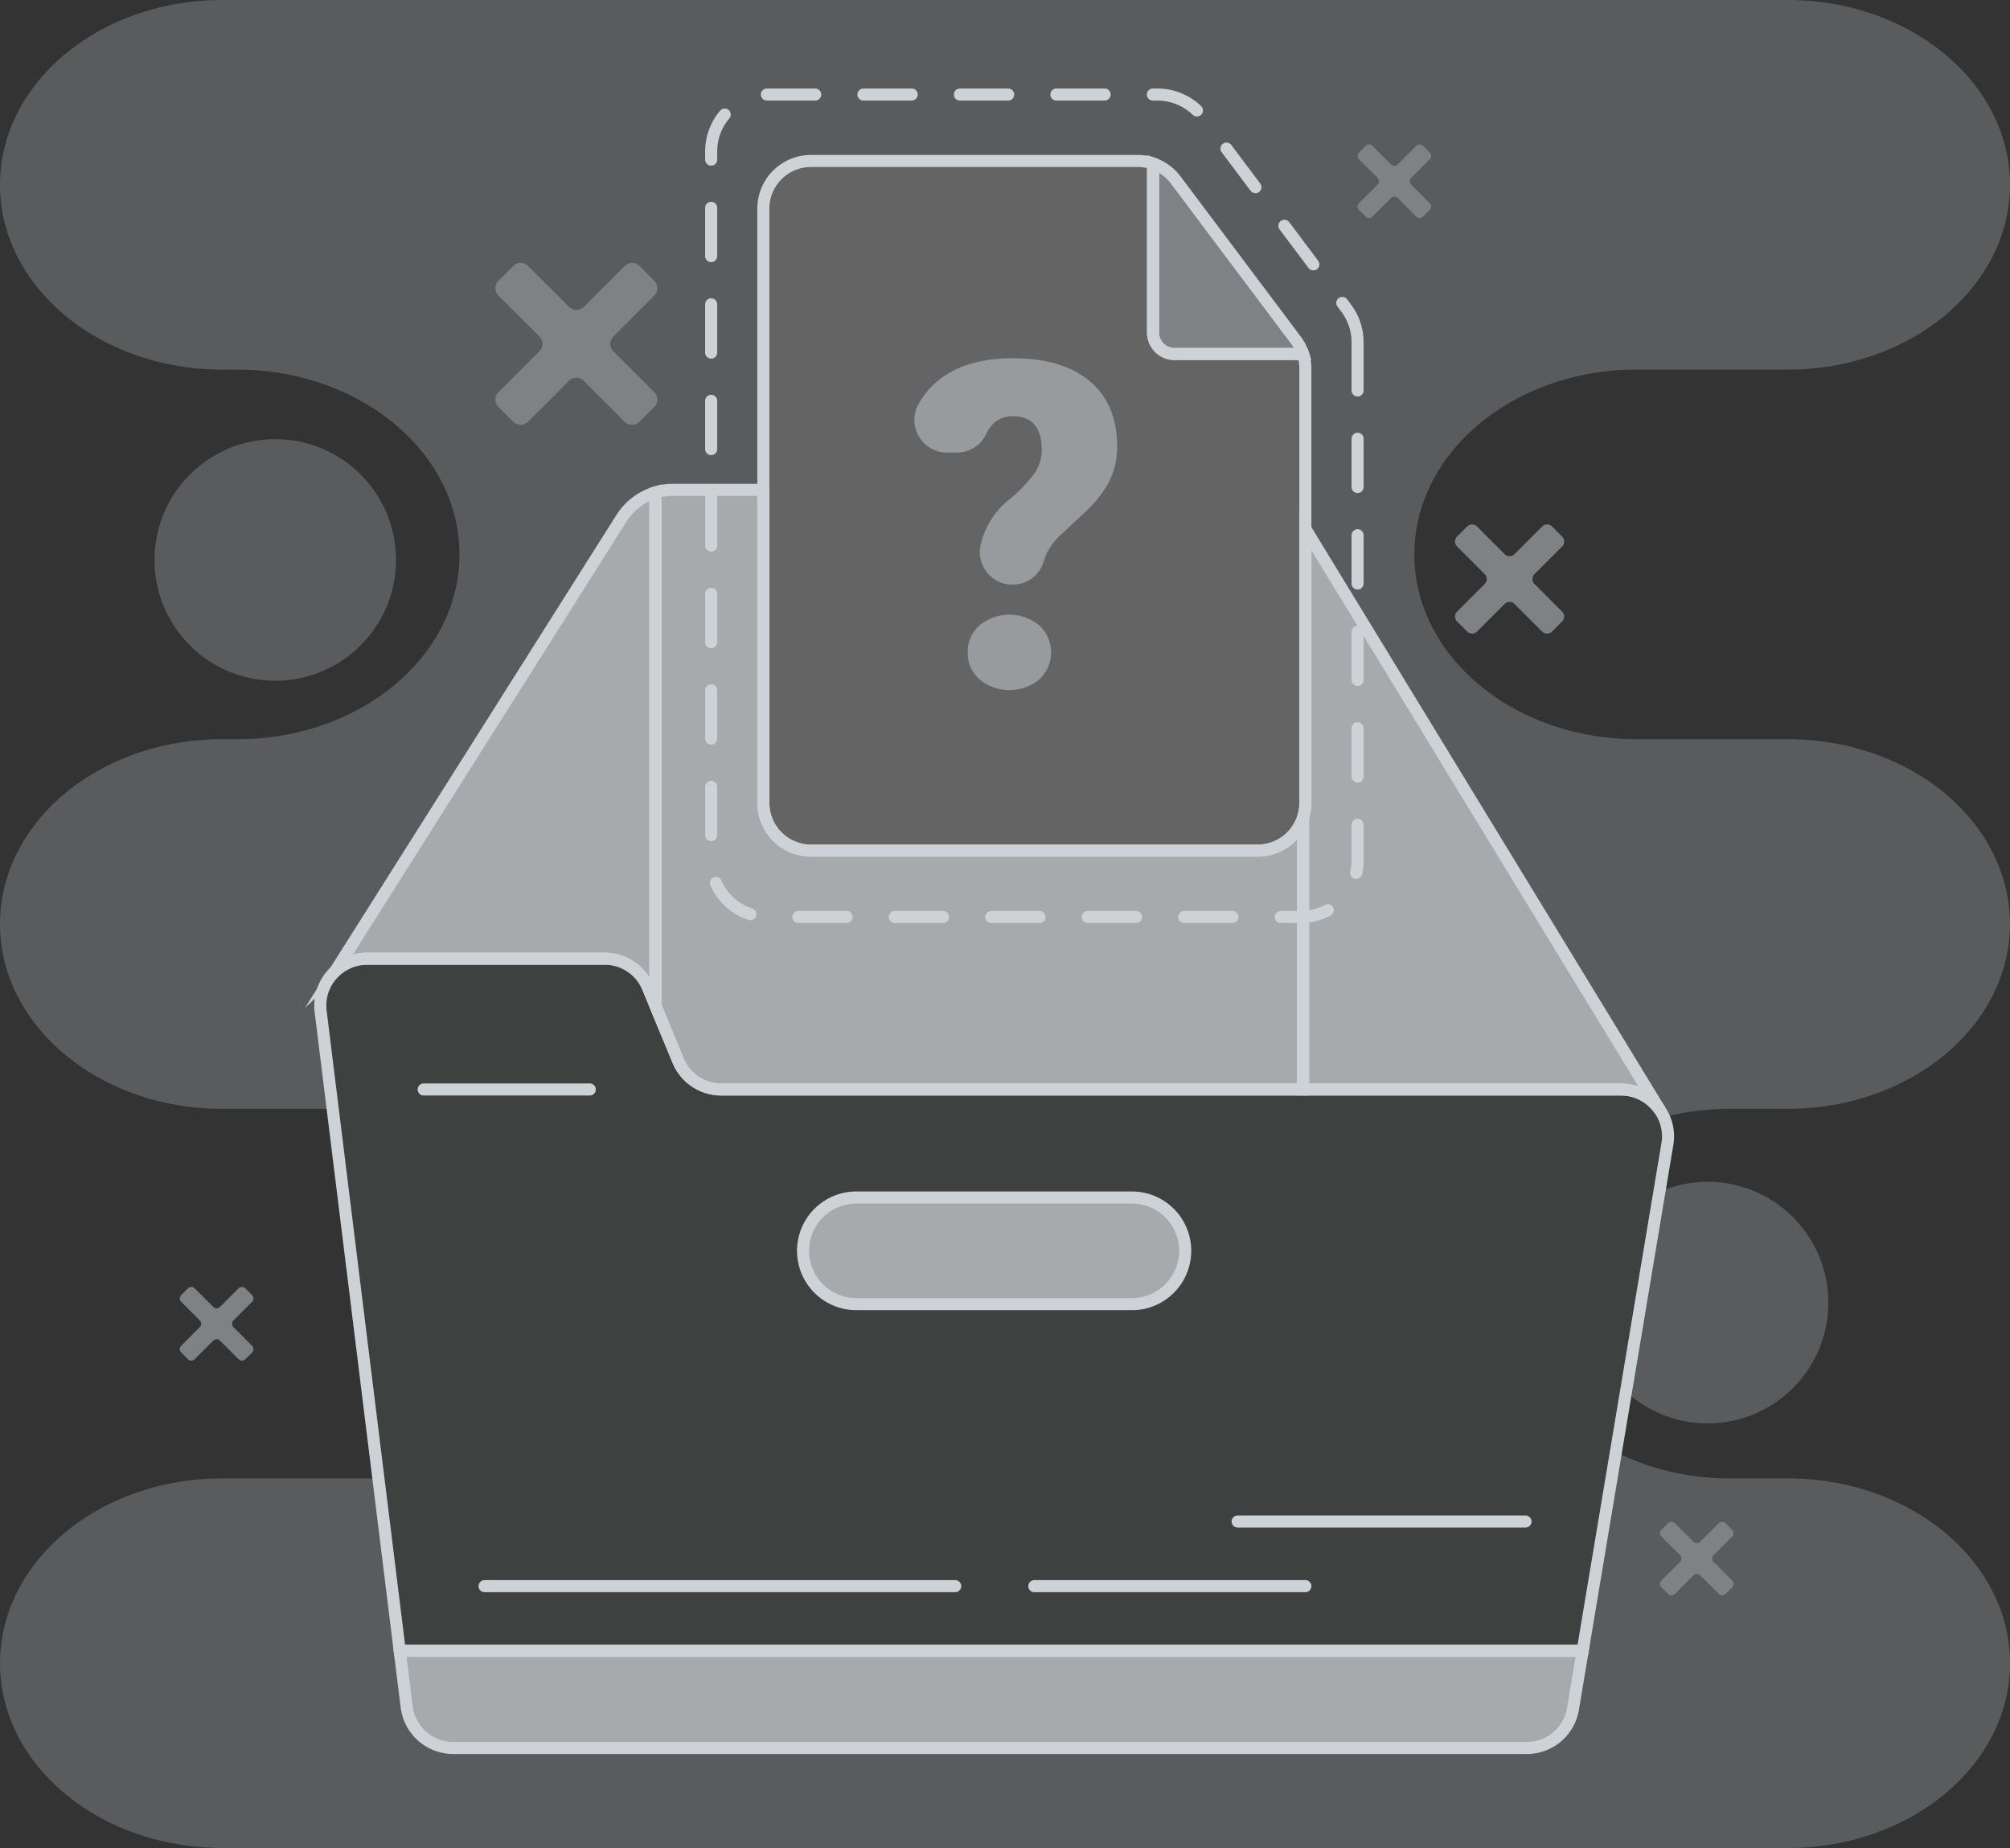 <svg xmlns="http://www.w3.org/2000/svg" width="1000.02" height="919.21" viewBox="0 0 1000.02 919.21">
  <rect x="0" y="0" width="1000.02" height="919.21" fill="#333333" stroke="none"/>
  <g id="no_data" data-name="no data" transform="translate(0 -40.39)">
    <g id="Group_54734" data-name="Group 54734" opacity="0.25">
      <path id="Path_77122" data-name="Path 77122" d="M967.61,435c-20.02-16.64-47.67-26.93-78.19-26.93H814.28c-30.55,0-58.19-10.28-78.2-26.93-20.01-16.63-32.4-39.6-32.4-64.98,0-50.78,49.52-91.93,110.6-91.93h75.14c61.07,0,110.58-41.15,110.58-91.93,0-25.38-12.38-48.36-32.39-64.98-20.02-16.64-47.67-26.93-78.19-26.93H110.58C49.51,40.41,0,81.56,0,132.31c0,25.38,12.38,48.37,32.39,65s47.67,26.93,78.19,26.93H118c30.55,0,58.19,10.29,78.21,26.93s32.39,39.61,32.39,65c0,50.76-49.51,91.91-110.6,91.91h-7.42C49.51,408.08,0,449.24,0,500.01c0,25.38,12.38,48.37,32.39,65s47.67,26.93,78.19,26.93h54.93l-6-48.48a23.374,23.374,0,0,1,7.27-19.96l142.4-225.29a30.182,30.182,0,0,1,16.86-12.82,29.7,29.7,0,0,1,8.79-1.31h44.94V144.17a23.7,23.7,0,0,1,23.71-23.7H565.97a23.73,23.73,0,0,1,18.96,9.47l59.77,79.61a23.468,23.468,0,0,1,4.75,14.24v79.67L825.92,592.71h0l.18.28.74,1.21v.03a18.9,18.9,0,0,1,.94,1.85,131.589,131.589,0,0,1,32.94-4.14H889.4c61.07,0,110.58-41.16,110.58-91.93,0-25.38-12.38-48.37-32.39-65ZM305.19,215.1l20.39,20.39a5.191,5.191,0,0,1,0,7.33l-7.41,7.43a5.227,5.227,0,0,1-7.36,0l-20.39-20.4a5.172,5.172,0,0,0-7.33,0L262.7,250.23a5.172,5.172,0,0,1-7.33,0l-7.42-7.41a5.191,5.191,0,0,1,0-7.33l20.39-20.39a5.2,5.2,0,0,0,0-7.34l-20.41-20.39a5.215,5.215,0,0,1,0-7.35l7.44-7.41a5.172,5.172,0,0,1,7.33,0L283.09,193a5.215,5.215,0,0,0,7.35,0l20.39-20.39a5.185,5.185,0,0,1,7.34,0l7.41,7.41a5.2,5.2,0,0,1,0,7.34l-20.39,20.38a5.227,5.227,0,0,0,0,7.36Zm386.89-76.17-9.25,9.26a2.354,2.354,0,0,1-3.33,0l-3.36-3.36a2.354,2.354,0,0,1,0-3.33l9.25-9.26a2.354,2.354,0,0,0,0-3.33l-9.26-9.26a2.354,2.354,0,0,1,0-3.33l3.38-3.36a2.354,2.354,0,0,1,3.33,0l9.25,9.25a2.366,2.366,0,0,0,3.34,0l9.26-9.25a2.354,2.354,0,0,1,3.33,0l3.36,3.36a2.354,2.354,0,0,1,0,3.33l-9.26,9.25a2.366,2.366,0,0,0,0,3.34l9.26,9.26a2.354,2.354,0,0,1,0,3.33l-3.36,3.38a2.384,2.384,0,0,1-3.34,0l-9.26-9.27a2.354,2.354,0,0,0-3.33,0ZM967.62,802.69c-20.02-16.63-47.67-26.93-78.19-26.93H860.75a127.279,127.279,0,0,1-56.81-13.05L787.43,861.5l-4.82,28.85a23.378,23.378,0,0,1-23.04,19.51H225.51a23.323,23.323,0,0,1-23.18-20.5l-3.45-27.86-10.6-85.74H110.6C49.53,775.76.02,816.91.02,867.69c0,25.38,12.38,48.36,32.39,64.98,20.02,16.64,47.67,26.93,78.19,26.93H889.44c61.07,0,110.58-41.15,110.58-91.91,0-25.38-12.38-48.37-32.39-65Zm-115,14.65,9.26,9.26a2.354,2.354,0,0,1,0,3.33l-3.36,3.38a2.366,2.366,0,0,1-3.34,0l-9.25-9.27a2.354,2.354,0,0,0-3.33,0l-9.26,9.26a2.354,2.354,0,0,1-3.33,0l-3.36-3.36a2.354,2.354,0,0,1,0-3.33l9.26-9.26a2.372,2.372,0,0,0,0-3.33l-9.27-9.25a2.366,2.366,0,0,1,0-3.34l3.38-3.36a2.354,2.354,0,0,1,3.33,0l9.26,9.25a2.354,2.354,0,0,0,3.33,0l9.26-9.25a2.354,2.354,0,0,1,3.33,0l3.36,3.36a2.354,2.354,0,0,1,0,3.33l-9.26,9.25a2.384,2.384,0,0,0,0,3.34Z" fill="#ccd2d6"/>
      <path id="Path_77123" data-name="Path 77123" d="M909.65,688.32A60.075,60.075,0,0,1,808.97,732.6l16.61-99.38h0a60.086,60.086,0,0,1,84.06,55.09Z" fill="#ccd2d6"/>
      <circle id="Ellipse_1828" data-name="Ellipse 1828" cx="60.08" cy="60.08" r="60.08" transform="translate(76.87 258.83)" fill="#ccd2d6"/>
    </g>
    <g id="Group_54753" data-name="Group 54753">
      <g id="Group_54735" data-name="Group 54735" opacity="0.5">
        <path id="Path_77124" data-name="Path 77124" d="M826.86,594.21v-.04l-.76-1.21-.18-.26a23.257,23.257,0,0,0-19.42-10.39H358.93a23.363,23.363,0,0,1-21.59-14.45L322.4,531.67a23.367,23.367,0,0,0-21.6-14.45H182.72a23.374,23.374,0,0,0-23.2,26.22l39.34,318.05H787.41l42.13-251.96a23.109,23.109,0,0,0-2.69-15.32ZM581.9,681.3a26.352,26.352,0,0,1-18.75,7.78H426.07a26.525,26.525,0,0,1,0-53.05H563.15A26.509,26.509,0,0,1,581.9,681.3Z" fill="#ccd2d6" opacity="0.157"/>
      </g>
      <g id="Group_54736" data-name="Group 54736" opacity="0.75">
        <path id="Path_77125" data-name="Path 77125" d="M589.67,662.56a26.563,26.563,0,0,1-26.53,26.53H426.06a26.525,26.525,0,0,1,0-53.05H563.14A26.524,26.524,0,0,1,589.67,662.56Z" fill="#ccd2d6"/>
      </g>
      <path id="Path_77126" data-name="Path 77126" d="M563.14,692.09H426.06a29.525,29.525,0,0,1,0-59.05H563.14a29.515,29.515,0,0,1,20.87,50.4,29.217,29.217,0,0,1-20.87,8.65ZM426.06,639.04a23.52,23.52,0,0,0,0,47.04H563.14a23.575,23.575,0,0,0,23.53-23.53,23.554,23.554,0,0,0-23.53-23.52H426.06Z" fill="#ccd2d6"/>
      <g id="Group_54737" data-name="Group 54737" opacity="0.75">
        <path id="Path_77127" data-name="Path 77127" d="M787.42,861.5l-4.82,28.86a23.353,23.353,0,0,1-23.04,19.5H225.5a23.332,23.332,0,0,1-23.18-20.5l-3.45-27.86Z" fill="#ccd2d6"/>
      </g>
      <path id="Path_77128" data-name="Path 77128" d="M759.56,912.86H225.5a26.382,26.382,0,0,1-26.16-23.13l-3.87-31.23H790.96l-5.4,32.35a26.283,26.283,0,0,1-26,22.01ZM202.26,864.5l3.04,24.49a20.378,20.378,0,0,0,20.21,17.87H759.57a20.29,20.29,0,0,0,20.08-17l4.24-25.36H202.26Z" fill="#ccd2d6"/>
      <g id="Group_54738" data-name="Group 54738">
        <path id="Path_77129" data-name="Path 77129" d="M475.24,832.36H241.09a3,3,0,0,1,0-6H475.24a3,3,0,0,1,0,6Z" fill="#ccd2d6"/>
        <path id="Path_77130" data-name="Path 77130" d="M649.45,832.36H514.61a3,3,0,0,1,0-6H649.45a3,3,0,0,1,0,6Z" fill="#ccd2d6"/>
        <path id="Path_77131" data-name="Path 77131" d="M293.43,585.31H210.79a3,3,0,0,1,0-6h82.64a3,3,0,1,1,0,6Z" fill="#ccd2d6"/>
        <path id="Path_77132" data-name="Path 77132" d="M758.98,800.21H615.74a3,3,0,0,1,0-6H758.98a3,3,0,0,1,0,6Z" fill="#ccd2d6"/>
      </g>
      <g id="Group_54742" data-name="Group 54742">
        <g id="Group_54739" data-name="Group 54739" opacity="0.75">
          <path id="Path_77133" data-name="Path 77133" d="M648.31,447.08V582.31H358.93a23.339,23.339,0,0,1-21.58-14.45l-11.29-27.34V285.36a30.045,30.045,0,0,1,8.8-1.31h44.93V439.79a23.693,23.693,0,0,0,23.7,23.7H625.76a23.7,23.7,0,0,0,22.55-16.42Z" fill="#ccd2d6"/>
        </g>
        <path id="Path_77134" data-name="Path 77134" d="M651.31,585.31H358.93a26.268,26.268,0,0,1-24.36-16.3l-11.52-27.89V283.15l2.12-.65a32.745,32.745,0,0,1,9.68-1.44h47.93V439.8a20.729,20.729,0,0,0,20.7,20.7H625.75a20.644,20.644,0,0,0,19.7-14.34l5.85-18.13V585.32ZM329.05,539.92l11.06,26.79a20.278,20.278,0,0,0,18.81,12.59H645.3V457.99a26.62,26.62,0,0,1-19.55,8.5H403.48a26.733,26.733,0,0,1-26.7-26.7V287.05H334.85a27.166,27.166,0,0,0-5.79.62V539.92Z" fill="#ccd2d6"/>
        <g id="Group_54740" data-name="Group 54740" opacity="0.75">
          <path id="Path_77135" data-name="Path 77135" d="M326.05,285.36V540.52l-3.66-8.85a23.357,23.357,0,0,0-21.6-14.45H182.7a23.221,23.221,0,0,0-15.92,6.26l142.4-225.29a30.266,30.266,0,0,1,16.86-12.83Z" fill="#ccd2d6"/>
        </g>
        <g id="Group_54741" data-name="Group 54741" opacity="0.75">
          <path id="Path_77136" data-name="Path 77136" d="M825.93,592.7a23.274,23.274,0,0,0-19.43-10.39H648.31V447.08a23.61,23.61,0,0,0,1.15-7.28V303.45L825.93,592.71Z" fill="#ccd2d6"/>
        </g>
        <path id="Path_77137" data-name="Path 77137" d="M329.05,555.64l-9.43-22.82a20.281,20.281,0,0,0-18.82-12.59H182.71a20.262,20.262,0,0,0-13.87,5.45l-17.07,15.96L306.65,296.59a33.277,33.277,0,0,1,18.53-14.1l3.87-1.16ZM182.71,514.22H300.8a26.252,26.252,0,0,1,22.25,12.21V289.72a27.16,27.16,0,0,0-11.32,10.06L175.58,515.18a26.551,26.551,0,0,1,7.13-.97Z" fill="#ccd2d6"/>
        <path id="Path_77138" data-name="Path 77138" d="M823.43,594.37a20.327,20.327,0,0,0-16.93-9.05H645.31V446.61l.15-.45a20.729,20.729,0,0,0,1-6.36V292.77L828.49,591.15l-5.06,3.23ZM651.31,579.32H806.5a26.215,26.215,0,0,1,8.62,1.45L652.45,314.13V439.81a26.621,26.621,0,0,1-1.15,7.74V579.32Z" fill="#ccd2d6"/>
      </g>
      <g id="Group_54746" data-name="Group 54746">
        <g id="Group_54743" data-name="Group 54743" opacity="0.25">
          <path id="Path_77139" data-name="Path 77139" d="M649.45,223.77V439.79a23.705,23.705,0,0,1-23.7,23.7H403.48a23.7,23.7,0,0,1-23.7-23.7V144.15a23.7,23.7,0,0,1,23.7-23.7h162.5a23.7,23.7,0,0,1,7.7,1.29v84.11a10.614,10.614,0,0,0,10.62,10.62h64.01a23.521,23.521,0,0,1,1.15,7.3Z" fill="#f8f9fb"/>
        </g>
        <path id="Path_77140" data-name="Path 77140" d="M625.75,466.49H403.48a26.733,26.733,0,0,1-26.7-26.7V144.15a26.733,26.733,0,0,1,26.7-26.7h162.5a26.453,26.453,0,0,1,8.68,1.46l2.02.7v86.25a7.631,7.631,0,0,0,7.62,7.62h66.19l.67,2.08a26.6,26.6,0,0,1,1.29,8.22V439.8a26.733,26.733,0,0,1-26.7,26.7ZM403.48,123.45a20.729,20.729,0,0,0-20.7,20.7V439.79a20.729,20.729,0,0,0,20.7,20.7H625.75a20.722,20.722,0,0,0,20.7-20.7V223.77a20.653,20.653,0,0,0-.45-4.3H584.29a13.636,13.636,0,0,1-13.62-13.62V123.99a20.6,20.6,0,0,0-4.7-.54H403.47Z" fill="#ccd2d6"/>
        <g id="Group_54744" data-name="Group 54744" opacity="0.5">
          <path id="Path_77141" data-name="Path 77141" d="M648.31,216.47H584.3a10.614,10.614,0,0,1-10.62-10.62V121.74a23.664,23.664,0,0,1,11.25,8.17l59.77,79.62a23.6,23.6,0,0,1,3.6,6.93Z" fill="#ccd2d6"/>
        </g>
        <path id="Path_77142" data-name="Path 77142" d="M652.44,219.47H584.3a13.636,13.636,0,0,1-13.62-13.62v-88.3l3.97,1.36a26.56,26.56,0,0,1,12.68,9.21l59.77,79.62a26.636,26.636,0,0,1,4.06,7.81l1.28,3.93Zm-75.76-93.04v79.42a7.631,7.631,0,0,0,7.62,7.62h59.42a18.943,18.943,0,0,0-1.4-2.12l-59.78-79.62a20.482,20.482,0,0,0-5.85-5.29Z" fill="#ccd2d6"/>
        <path id="Path_77143" data-name="Path 77143" d="M647.16,499.52H637.2a3,3,0,0,1,0-6h9.96a25.309,25.309,0,0,0,12.03-3.04,3,3,0,1,1,2.86,5.28,31.271,31.271,0,0,1-14.89,3.77Zm-33.96,0h-24a3,3,0,0,1,0-6h24a3,3,0,0,1,0,6Zm-48,0h-24a3,3,0,0,1,0-6h24a3,3,0,0,1,0,6Zm-48,0h-24a3,3,0,0,1,0-6h24a3,3,0,0,1,0,6Zm-48,0h-24a3,3,0,0,1,0-6h24a3,3,0,0,1,0,6Zm-48,0h-24a3,3,0,0,1,0-6h24a3,3,0,0,1,0,6Zm-47.85-1.38a3.014,3.014,0,0,1-.93-.15,31.243,31.243,0,0,1-19.04-17.34,3,3,0,0,1,5.5-2.38,25.237,25.237,0,0,0,15.38,14.01,3,3,0,0,1-.92,5.85Zm301.38-20.56a2.558,2.558,0,0,1-.67-.08,3,3,0,0,1-2.26-3.59,25.419,25.419,0,0,0,.63-5.65V450.64a3,3,0,0,1,6,0v17.62a30.9,30.9,0,0,1-.79,6.99,3,3,0,0,1-2.92,2.33Zm-320.9-18.8a3,3,0,0,1-3-3v-24a3,3,0,0,1,6,0v24A3,3,0,0,1,353.83,458.78Zm321.6-29.15a3,3,0,0,1-3-3v-24a3,3,0,0,1,6,0v24A3,3,0,0,1,675.43,429.63Zm-321.6-18.85a3,3,0,0,1-3-3v-24a3,3,0,0,1,6,0v24A3,3,0,0,1,353.83,410.78Zm321.6-29.15a3,3,0,0,1-3-3v-24a3,3,0,0,1,6,0v24A3,3,0,0,1,675.43,381.63Zm-321.6-18.85a3,3,0,0,1-3-3v-24a3,3,0,0,1,6,0v24A3,3,0,0,1,353.83,362.78Zm321.6-29.15a3,3,0,0,1-3-3v-24a3,3,0,0,1,6,0v24A3,3,0,0,1,675.43,333.63Zm-321.6-18.85a3,3,0,0,1-3-3v-24a3,3,0,0,1,6,0v24A3,3,0,0,1,353.83,314.78Zm321.6-29.15a3,3,0,0,1-3-3v-24a3,3,0,0,1,6,0v24A3,3,0,0,1,675.43,285.63Zm-321.6-18.85a3,3,0,0,1-3-3v-24a3,3,0,1,1,6,0v24A3,3,0,0,1,353.83,266.78Zm321.6-29.15a3,3,0,0,1-3-3v-24a25.2,25.2,0,0,0-5.06-15.16l-1.95-2.59a3,3,0,1,1,4.8-3.6l1.93,2.57a30.962,30.962,0,0,1,4.75,9.13,31.536,31.536,0,0,1,1.52,9.65v24a3,3,0,0,1-3,3Zm-321.6-18.85a3,3,0,0,1-3-3v-24a3,3,0,1,1,6,0v24A3,3,0,0,1,353.83,218.78Zm299.59-43.89a2.983,2.983,0,0,1-2.4-1.2L636.61,154.5a3,3,0,1,1,4.8-3.6l14.41,19.19a3,3,0,0,1-.6,4.2,2.952,2.952,0,0,1-1.8.6Zm-299.59-4.11a3,3,0,0,1-3-3v-24a3,3,0,1,1,6,0v24A3,3,0,0,1,353.83,170.78ZM624.61,136.5a2.983,2.983,0,0,1-2.4-1.2L607.8,116.11a3,3,0,1,1,4.8-3.6l14.41,19.19a3,3,0,0,1-.6,4.2A2.952,2.952,0,0,1,624.61,136.5ZM353.83,122.78a3,3,0,0,1-3-3v-4.1a31.275,31.275,0,0,1,7.43-20.23,3,3,0,0,1,4.57,3.89,25.254,25.254,0,0,0-6,16.34v4.1a3,3,0,0,1-3,3ZM595.51,98.34a2.986,2.986,0,0,1-2.08-.84,25.337,25.337,0,0,0-9.33-5.7,24.9,24.9,0,0,0-8.22-1.39h-2.3a3,3,0,0,1,0-6h2.3a31.414,31.414,0,0,1,21.72,8.76,3,3,0,0,1-2.08,5.16ZM381.58,90.42a3,3,0,0,1-.05-6h24.05a3,3,0,0,1,0,6h-24Zm168,0h-24a3,3,0,0,1,0-6h24a3,3,0,0,1,0,6Zm-48,0h-24a3,3,0,1,1,0-6h24a3,3,0,0,1,0,6Zm-48,0h-24a3,3,0,1,1,0-6h24a3,3,0,0,1,0,6Z" fill="#ccd2d6"/>
        <g id="Group_54745" data-name="Group 54745" opacity="0.5">
          <path id="Path_77144" data-name="Path 77144" d="M503.74,331.18a16.171,16.171,0,0,1-15.87-19.64,42.839,42.839,0,0,1,1.8-5.93,39.942,39.942,0,0,1,11.87-16.25,78.877,78.877,0,0,0,12.48-12.59,20.525,20.525,0,0,0,4.27-12.59q0-16.74-14.42-16.75a13.391,13.391,0,0,0-10.76,4.88,16.161,16.161,0,0,0-2.3,3.64,16.117,16.117,0,0,1-14.51,9.56h-5.12a16.234,16.234,0,0,1-14.28-23.96,39.482,39.482,0,0,1,8.38-10.59q13.755-12.36,38.6-12.37c16.57,0,29.26,3.81,38.32,11.42s13.59,18.45,13.59,32.5a37.858,37.858,0,0,1-3.66,16.75q-3.66,7.545-11.76,15.42l-12.76,11.87a30.009,30.009,0,0,0-7.54,10.7c-.28.74-.54,1.52-.78,2.35a16.084,16.084,0,0,1-15.54,11.57h0ZM481.46,364.9a17.251,17.251,0,0,1,5.93-13.48,23.445,23.445,0,0,1,29.62,0,18.286,18.286,0,0,1,0,26.96,23.445,23.445,0,0,1-29.62,0,17.19,17.19,0,0,1-5.93-13.48Z" fill="#ccd2d6"/>
        </g>
      </g>
      <path id="Path_77145" data-name="Path 77145" d="M789.96,864.5H196.21L156.54,543.81a26.454,26.454,0,0,1,8.21-22.52,26.178,26.178,0,0,1,17.96-7.06H300.79a26.3,26.3,0,0,1,24.38,16.3l14.94,36.19a20.291,20.291,0,0,0,18.82,12.59H806.5a26.282,26.282,0,0,1,21.92,11.73l.24.36.96,1.61a25.993,25.993,0,0,1,2.88,17.03L789.96,864.5Zm-588.44-6H784.88l41.71-249.46a20.119,20.119,0,0,0-2.34-13.35l-.8-1.29a20.321,20.321,0,0,0-16.94-9.09H358.94a26.278,26.278,0,0,1-24.36-16.3l-14.94-36.19a20.305,20.305,0,0,0-18.83-12.59H182.73a20.37,20.37,0,0,0-20.22,22.85L201.53,858.5Z" fill="#ccd2d6"/>
      <g id="Group_54752" data-name="Group 54752">
        <g id="Group_54747" data-name="Group 54747" opacity="0.5">
          <path id="Path_77146" data-name="Path 77146" d="M325.57,235.48a5.191,5.191,0,0,1,0,7.33l-7.41,7.43a5.215,5.215,0,0,1-7.35,0l-20.39-20.4a5.191,5.191,0,0,0-7.33,0L262.7,250.23a5.191,5.191,0,0,1-7.33,0l-7.41-7.41a5.191,5.191,0,0,1,0-7.33l20.39-20.39a5.191,5.191,0,0,0,0-7.33l-20.4-20.39a5.215,5.215,0,0,1,0-7.35l7.43-7.41a5.191,5.191,0,0,1,7.33,0l20.39,20.39a5.215,5.215,0,0,0,7.35,0l20.39-20.39a5.191,5.191,0,0,1,7.33,0l7.41,7.41a5.191,5.191,0,0,1,0,7.33l-20.39,20.39a5.215,5.215,0,0,0,0,7.35l20.39,20.39Z" fill="#ccd2d6"/>
        </g>
        <g id="Group_54748" data-name="Group 54748" opacity="0.5">
          <path id="Path_77147" data-name="Path 77147" d="M777.17,344.6a3.489,3.489,0,0,1,0,4.93l-4.99,5a3.513,3.513,0,0,1-4.95,0L753.51,340.8a3.489,3.489,0,0,0-4.93,0l-13.72,13.72a3.489,3.489,0,0,1-4.93,0l-4.99-4.99a3.489,3.489,0,0,1,0-4.93l13.72-13.72a3.489,3.489,0,0,0,0-4.93l-13.73-13.72a3.513,3.513,0,0,1,0-4.95l5-4.99a3.489,3.489,0,0,1,4.93,0l13.72,13.72a3.513,3.513,0,0,0,4.95,0l13.72-13.72a3.489,3.489,0,0,1,4.93,0l4.99,4.99a3.489,3.489,0,0,1,0,4.93l-13.72,13.72a3.513,3.513,0,0,0,0,4.95Z" fill="#ccd2d6"/>
        </g>
        <g id="Group_54749" data-name="Group 54749" opacity="0.5">
          <path id="Path_77148" data-name="Path 77148" d="M711.37,141.49a2.354,2.354,0,0,1,0,3.33L708,148.19a2.366,2.366,0,0,1-3.34,0l-9.26-9.27a2.354,2.354,0,0,0-3.33,0l-9.26,9.26a2.354,2.354,0,0,1-3.33,0l-3.37-3.37a2.354,2.354,0,0,1,0-3.33l9.26-9.26a2.354,2.354,0,0,0,0-3.33l-9.27-9.26a2.366,2.366,0,0,1,0-3.34l3.37-3.37a2.354,2.354,0,0,1,3.33,0l9.26,9.26a2.366,2.366,0,0,0,3.34,0l9.26-9.26a2.354,2.354,0,0,1,3.33,0l3.37,3.37a2.354,2.354,0,0,1,0,3.33l-9.26,9.26a2.366,2.366,0,0,0,0,3.34l9.26,9.26Z" fill="#ccd2d6"/>
        </g>
        <g id="Group_54750" data-name="Group 54750" opacity="0.5">
          <path id="Path_77149" data-name="Path 77149" d="M861.87,826.59a2.354,2.354,0,0,1,0,3.33l-3.37,3.37a2.366,2.366,0,0,1-3.34,0l-9.26-9.27a2.354,2.354,0,0,0-3.33,0l-9.26,9.26a2.354,2.354,0,0,1-3.33,0l-3.37-3.37a2.354,2.354,0,0,1,0-3.33l9.26-9.26a2.354,2.354,0,0,0,0-3.33l-9.27-9.26a2.366,2.366,0,0,1,0-3.34l3.37-3.37a2.354,2.354,0,0,1,3.33,0l9.26,9.26a2.366,2.366,0,0,0,3.34,0l9.26-9.26a2.354,2.354,0,0,1,3.33,0l3.37,3.37a2.354,2.354,0,0,1,0,3.33l-9.26,9.26a2.366,2.366,0,0,0,0,3.34l9.26,9.26Z" fill="#ccd2d6"/>
        </g>
        <g id="Group_54751" data-name="Group 54751" opacity="0.5">
          <path id="Path_77150" data-name="Path 77150" d="M125.41,709.79a2.354,2.354,0,0,1,0,3.33l-3.37,3.37a2.366,2.366,0,0,1-3.34,0l-9.26-9.27a2.354,2.354,0,0,0-3.33,0l-9.26,9.26a2.354,2.354,0,0,1-3.33,0l-3.37-3.37a2.354,2.354,0,0,1,0-3.33l9.26-9.26a2.354,2.354,0,0,0,0-3.33l-9.27-9.26a2.366,2.366,0,0,1,0-3.34l3.37-3.37a2.354,2.354,0,0,1,3.33,0l9.26,9.26a2.366,2.366,0,0,0,3.34,0l9.26-9.26a2.354,2.354,0,0,1,3.33,0l3.37,3.37a2.354,2.354,0,0,1,0,3.33l-9.26,9.26a2.366,2.366,0,0,0,0,3.34l9.26,9.26Z" fill="#ccd2d6"/>
        </g>
      </g>
    </g>
  </g>
</svg>
